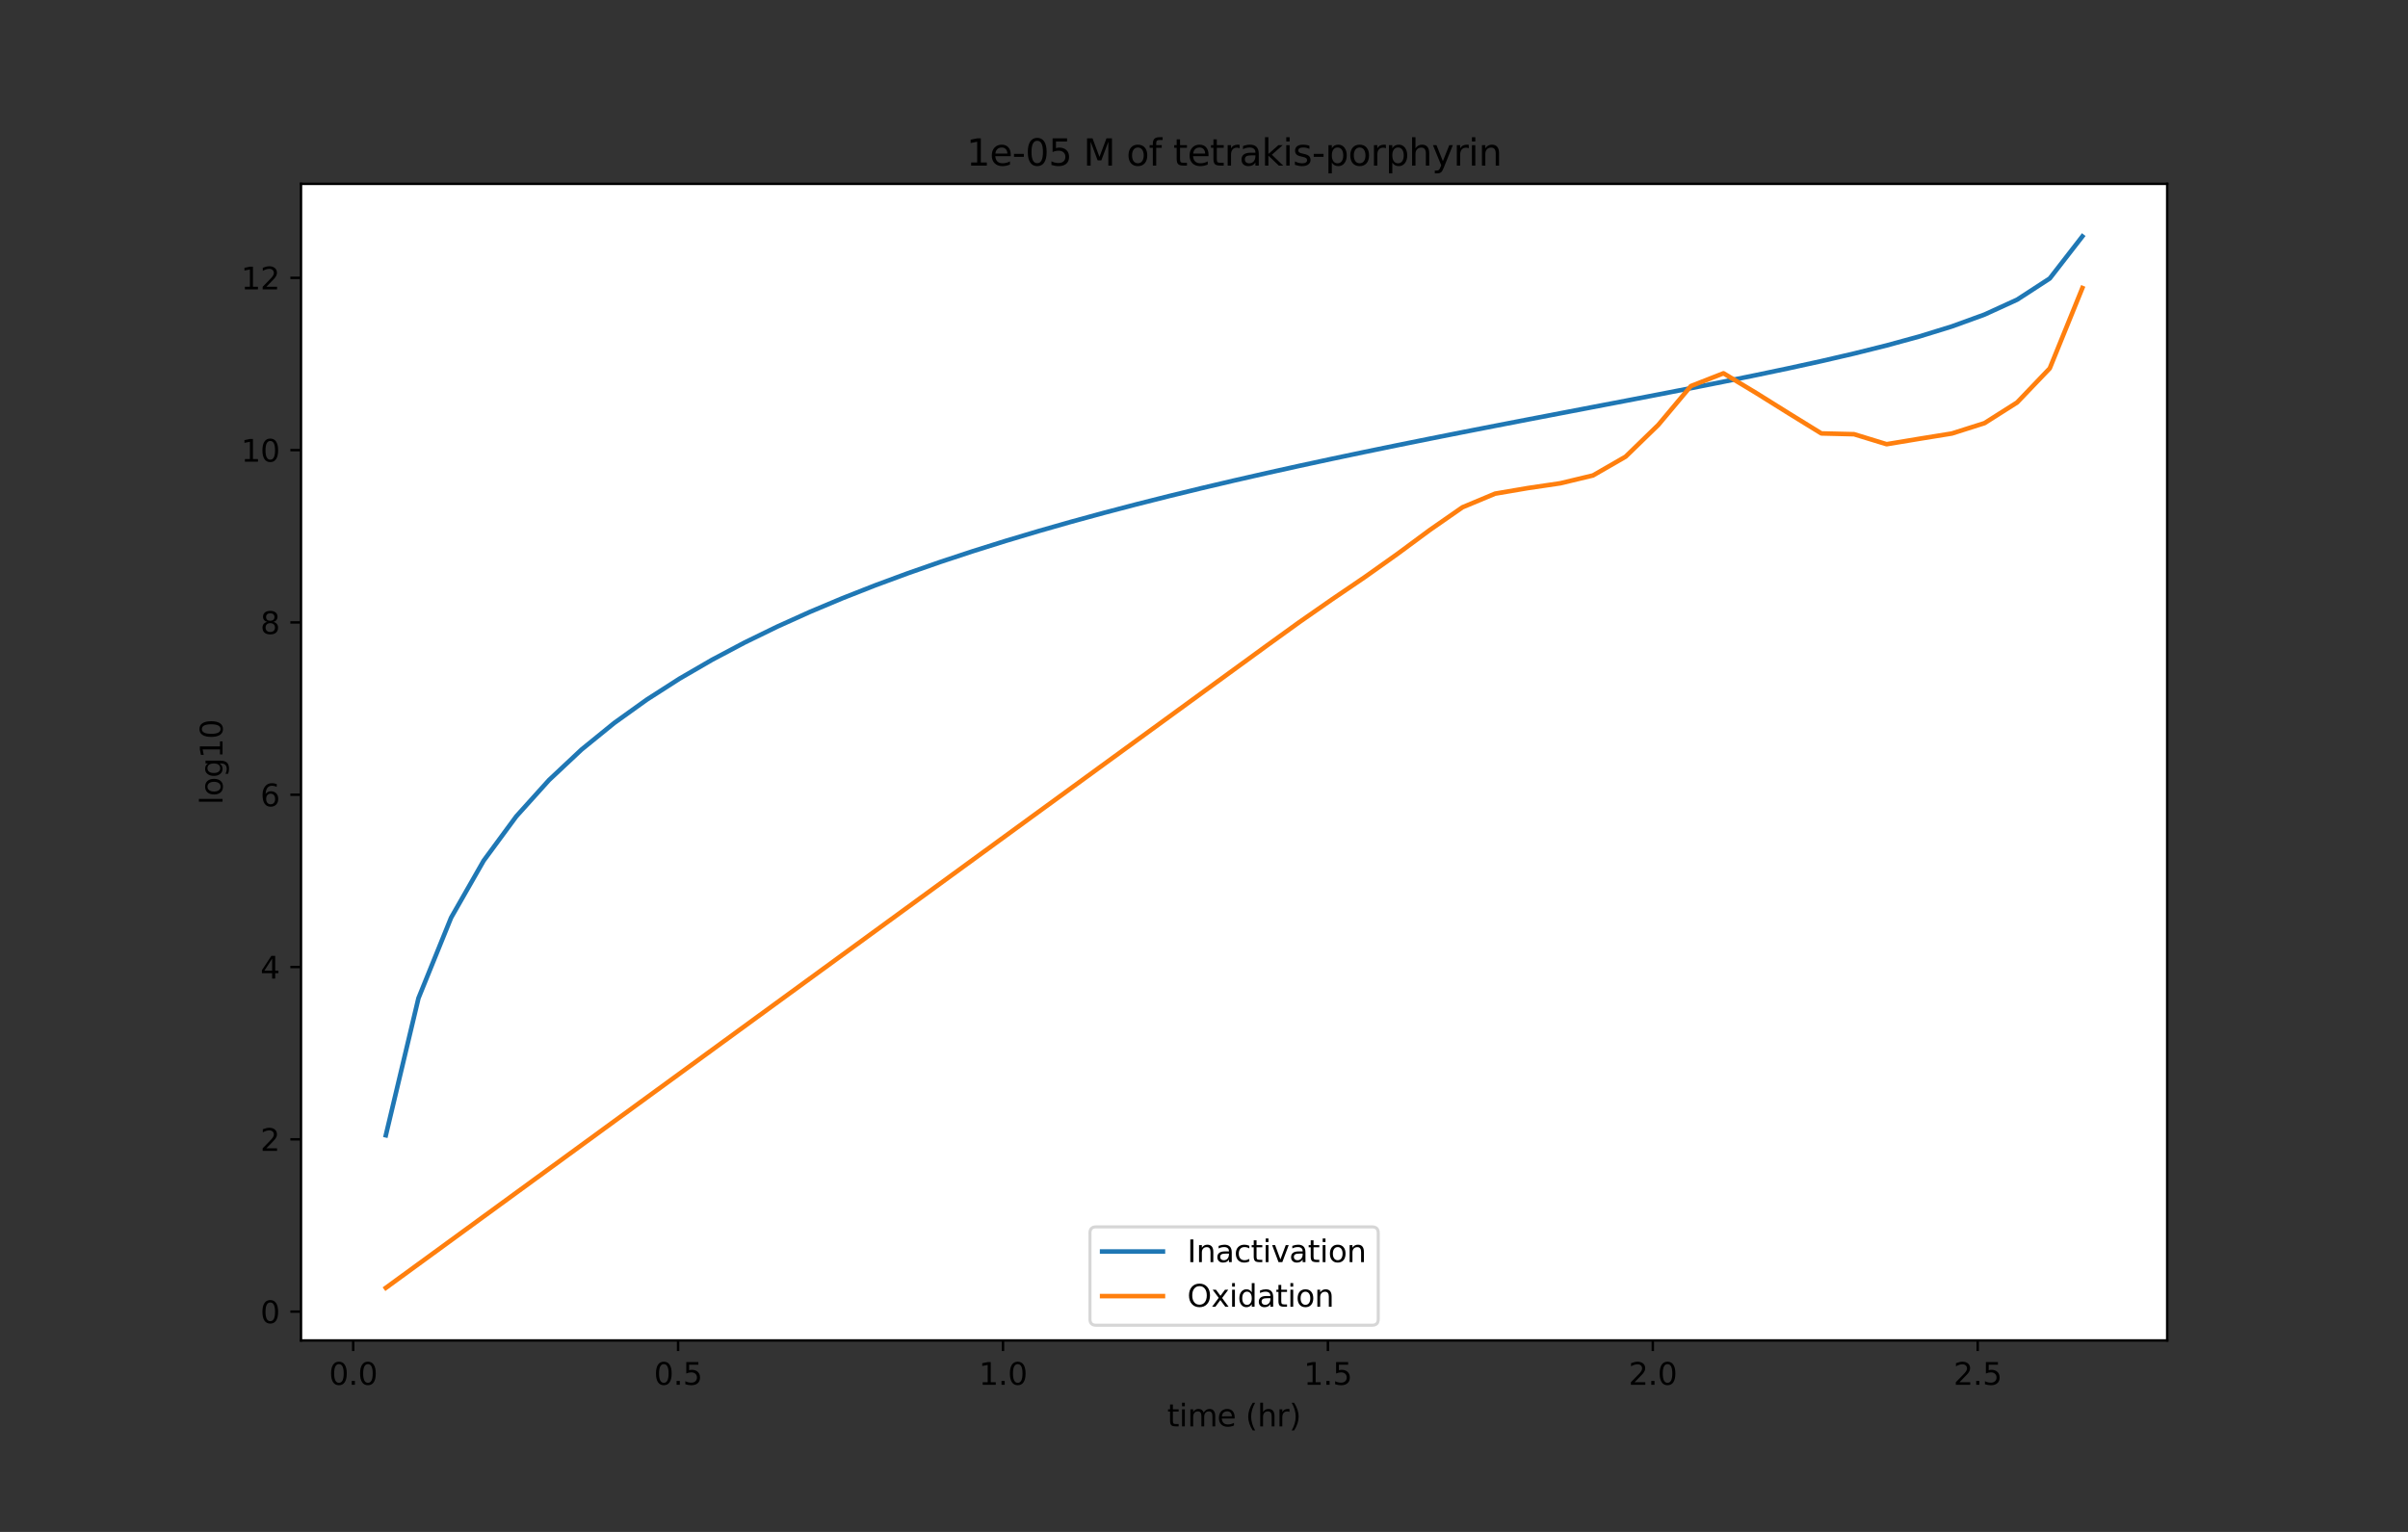 <?xml version="1.0" encoding="UTF-8" standalone="no"?>
<svg
   xmlns:dc="http://purl.org/dc/elements/1.1/"
   xmlns:cc="http://creativecommons.org/ns#"
   xmlns:rdf="http://www.w3.org/1999/02/22-rdf-syntax-ns#"
   xmlns:svg="http://www.w3.org/2000/svg"
   xmlns="http://www.w3.org/2000/svg"
   xmlns:xlink="http://www.w3.org/1999/xlink"
   xmlns:sodipodi="http://sodipodi.sourceforge.net/DTD/sodipodi-0.dtd"
   xmlns:inkscape="http://www.inkscape.org/namespaces/inkscape"
   height="504pt"
   version="1.1"
   viewBox="0 0 792 504"
   width="792pt"
   id="svg432"
   sodipodi:docname="inactivation.svg"
   inkscape:export-filename="C:\Users\Andrew Freiburger\Dropbox\My PC (DESKTOP-M302P50)\Documents\UVic Civil Engineering\Expressions\Thesis\Beirao_10uM_planktonic.png"
   inkscape:export-xdpi="350"
   inkscape:export-ydpi="350"
   inkscape:version="1.0.2-2 (e86c870879, 2021-01-15)">
  <rect x="0" y="0" width="792" height="504" fill="#333333" stroke="none"/>
  <sodipodi:namedview
     pagecolor="#ffffff"
     bordercolor="#666666"
     borderopacity="1"
     objecttolerance="10"
     gridtolerance="10"
     guidetolerance="10"
     inkscape:pageopacity="0"
     inkscape:pageshadow="2"
     inkscape:window-width="1805"
     inkscape:window-height="1114"
     id="namedview434"
     showgrid="false"
     inkscape:zoom="1.0909091"
     inkscape:cx="528"
     inkscape:cy="336"
     inkscape:window-x="0"
     inkscape:window-y="0"
     inkscape:window-maximized="0"
     inkscape:current-layer="svg432" />
  <defs
     id="defs6">
    <style
       type="text/css"
       id="style4">*{stroke-linecap:butt;stroke-linejoin:round;}</style>
  </defs>
  <g
     id="figure_1">
    <g
       id="patch_1">
      <path
         d="M 0 504  L 792 504  L 792 0  L 0 0  z "
         style="fill:none;"
         id="path8" />
    </g>
    <g
       id="axes_1">
      <g
         id="patch_2">
        <path
           d="M 99 441  L 712.8 441  L 712.8 60.48  L 99 60.48  z "
           style="fill:#ffffff;"
           id="path11" />
      </g>
      <g
         id="matplotlib.axis_1">
        <g
           id="xtick_1">
          <g
             id="line2d_1">
            <defs
               id="defs15">
              <path
                 d="M 0 0  L 0 3.5  "
                 id="m3019fdfcb1"
                 style="stroke:#000000;stroke-width:0.8;" />
            </defs>
            <g
               id="g19">
              <use
                 style="stroke:#000000;stroke-width:0.8;"
                 x="116.169"
                 xlink:href="#m3019fdfcb1"
                 y="441"
                 id="use17" />
            </g>
          </g>
          <g
             id="text_1">
            <!-- 0.0 -->
            <g
               transform="translate(108.218 455.598)scale(0.1 -0.1)"
               id="g32">
              <defs
                 id="defs24">
                <path
                   d="M 2034 4250  Q 1547 4250 1301 3770  Q 1056 3291 1056 2328  Q 1056 1369 1301 889  Q 1547 409 2034 409  Q 2525 409 2770 889  Q 3016 1369 3016 2328  Q 3016 3291 2770 3770  Q 2525 4250 2034 4250  z M 2034 4750  Q 2819 4750 3233 4129  Q 3647 3509 3647 2328  Q 3647 1150 3233 529  Q 2819 -91 2034 -91  Q 1250 -91 836 529  Q 422 1150 422 2328  Q 422 3509 836 4129  Q 1250 4750 2034 4750  z "
                   id="DejaVuSans-30"
                   transform="scale(0.016)" />
                <path
                   d="M 684 794  L 1344 794  L 1344 0  L 684 0  L 684 794  z "
                   id="DejaVuSans-2e"
                   transform="scale(0.016)" />
              </defs>
              <use
                 xlink:href="#DejaVuSans-30"
                 id="use26" />
              <use
                 x="63.623"
                 xlink:href="#DejaVuSans-2e"
                 id="use28" />
              <use
                 x="95.41"
                 xlink:href="#DejaVuSans-30"
                 id="use30" />
            </g>
          </g>
        </g>
        <g
           id="xtick_2">
          <g
             id="line2d_2">
            <g
               id="g38">
              <use
                 style="stroke:#000000;stroke-width:0.8;"
                 x="223.03"
                 xlink:href="#m3019fdfcb1"
                 y="441"
                 id="use36" />
            </g>
          </g>
          <g
             id="text_2">
            <!-- 0.5 -->
            <g
               transform="translate(215.078 455.598)scale(0.1 -0.1)"
               id="g50">
              <defs
                 id="defs42">
                <path
                   d="M 691 4666  L 3169 4666  L 3169 4134  L 1269 4134  L 1269 2991  Q 1406 3038 1543 3061  Q 1681 3084 1819 3084  Q 2600 3084 3056 2656  Q 3513 2228 3513 1497  Q 3513 744 3044 326  Q 2575 -91 1722 -91  Q 1428 -91 1123 -41  Q 819 9 494 109  L 494 744  Q 775 591 1075 516  Q 1375 441 1709 441  Q 2250 441 2565 725  Q 2881 1009 2881 1497  Q 2881 1984 2565 2268  Q 2250 2553 1709 2553  Q 1456 2553 1204 2497  Q 953 2441 691 2322  L 691 4666  z "
                   id="DejaVuSans-35"
                   transform="scale(0.016)" />
              </defs>
              <use
                 xlink:href="#DejaVuSans-30"
                 id="use44" />
              <use
                 x="63.623"
                 xlink:href="#DejaVuSans-2e"
                 id="use46" />
              <use
                 x="95.41"
                 xlink:href="#DejaVuSans-35"
                 id="use48" />
            </g>
          </g>
        </g>
        <g
           id="xtick_3">
          <g
             id="line2d_3">
            <g
               id="g56">
              <use
                 style="stroke:#000000;stroke-width:0.8;"
                 x="329.89"
                 xlink:href="#m3019fdfcb1"
                 y="441"
                 id="use54" />
            </g>
          </g>
          <g
             id="text_3">
            <!-- 1.0 -->
            <g
               transform="translate(321.939 455.598)scale(0.1 -0.1)"
               id="g68">
              <defs
                 id="defs60">
                <path
                   d="M 794 531  L 1825 531  L 1825 4091  L 703 3866  L 703 4441  L 1819 4666  L 2450 4666  L 2450 531  L 3481 531  L 3481 0  L 794 0  L 794 531  z "
                   id="DejaVuSans-31"
                   transform="scale(0.016)" />
              </defs>
              <use
                 xlink:href="#DejaVuSans-31"
                 id="use62" />
              <use
                 x="63.623"
                 xlink:href="#DejaVuSans-2e"
                 id="use64" />
              <use
                 x="95.41"
                 xlink:href="#DejaVuSans-30"
                 id="use66" />
            </g>
          </g>
        </g>
        <g
           id="xtick_4">
          <g
             id="line2d_4">
            <g
               id="g74">
              <use
                 style="stroke:#000000;stroke-width:0.8;"
                 x="436.751"
                 xlink:href="#m3019fdfcb1"
                 y="441"
                 id="use72" />
            </g>
          </g>
          <g
             id="text_4">
            <!-- 1.5 -->
            <g
               transform="translate(428.799 455.598)scale(0.1 -0.1)"
               id="g83">
              <use
                 xlink:href="#DejaVuSans-31"
                 id="use77" />
              <use
                 x="63.623"
                 xlink:href="#DejaVuSans-2e"
                 id="use79" />
              <use
                 x="95.41"
                 xlink:href="#DejaVuSans-35"
                 id="use81" />
            </g>
          </g>
        </g>
        <g
           id="xtick_5">
          <g
             id="line2d_5">
            <g
               id="g89">
              <use
                 style="stroke:#000000;stroke-width:0.8;"
                 x="543.612"
                 xlink:href="#m3019fdfcb1"
                 y="441"
                 id="use87" />
            </g>
          </g>
          <g
             id="text_5">
            <!-- 2.0 -->
            <g
               transform="translate(535.66 455.598)scale(0.1 -0.1)"
               id="g101">
              <defs
                 id="defs93">
                <path
                   d="M 1228 531  L 3431 531  L 3431 0  L 469 0  L 469 531  Q 828 903 1448 1529  Q 2069 2156 2228 2338  Q 2531 2678 2651 2914  Q 2772 3150 2772 3378  Q 2772 3750 2511 3984  Q 2250 4219 1831 4219  Q 1534 4219 1204 4116  Q 875 4013 500 3803  L 500 4441  Q 881 4594 1212 4672  Q 1544 4750 1819 4750  Q 2544 4750 2975 4387  Q 3406 4025 3406 3419  Q 3406 3131 3298 2873  Q 3191 2616 2906 2266  Q 2828 2175 2409 1742  Q 1991 1309 1228 531  z "
                   id="DejaVuSans-32"
                   transform="scale(0.016)" />
              </defs>
              <use
                 xlink:href="#DejaVuSans-32"
                 id="use95" />
              <use
                 x="63.623"
                 xlink:href="#DejaVuSans-2e"
                 id="use97" />
              <use
                 x="95.41"
                 xlink:href="#DejaVuSans-30"
                 id="use99" />
            </g>
          </g>
        </g>
        <g
           id="xtick_6">
          <g
             id="line2d_6">
            <g
               id="g107">
              <use
                 style="stroke:#000000;stroke-width:0.8;"
                 x="650.472"
                 xlink:href="#m3019fdfcb1"
                 y="441"
                 id="use105" />
            </g>
          </g>
          <g
             id="text_6">
            <!-- 2.5 -->
            <g
               transform="translate(642.521 455.598)scale(0.1 -0.1)"
               id="g116">
              <use
                 xlink:href="#DejaVuSans-32"
                 id="use110" />
              <use
                 x="63.623"
                 xlink:href="#DejaVuSans-2e"
                 id="use112" />
              <use
                 x="95.41"
                 xlink:href="#DejaVuSans-35"
                 id="use114" />
            </g>
          </g>
        </g>
        <g
           id="text_7">
          <!-- time (hr) -->
          <g
             transform="translate(383.889 469.277)scale(0.1 -0.1)"
             id="g149">
            <defs
               id="defs129">
              <path
                 d="M 1172 4494  L 1172 3500  L 2356 3500  L 2356 3053  L 1172 3053  L 1172 1153  Q 1172 725 1289 603  Q 1406 481 1766 481  L 2356 481  L 2356 0  L 1766 0  Q 1100 0 847 248  Q 594 497 594 1153  L 594 3053  L 172 3053  L 172 3500  L 594 3500  L 594 4494  L 1172 4494  z "
                 id="DejaVuSans-74"
                 transform="scale(0.016)" />
              <path
                 d="M 603 3500  L 1178 3500  L 1178 0  L 603 0  L 603 3500  z M 603 4863  L 1178 4863  L 1178 4134  L 603 4134  L 603 4863  z "
                 id="DejaVuSans-69"
                 transform="scale(0.016)" />
              <path
                 d="M 3328 2828  Q 3544 3216 3844 3400  Q 4144 3584 4550 3584  Q 5097 3584 5394 3201  Q 5691 2819 5691 2113  L 5691 0  L 5113 0  L 5113 2094  Q 5113 2597 4934 2840  Q 4756 3084 4391 3084  Q 3944 3084 3684 2787  Q 3425 2491 3425 1978  L 3425 0  L 2847 0  L 2847 2094  Q 2847 2600 2669 2842  Q 2491 3084 2119 3084  Q 1678 3084 1418 2786  Q 1159 2488 1159 1978  L 1159 0  L 581 0  L 581 3500  L 1159 3500  L 1159 2956  Q 1356 3278 1631 3431  Q 1906 3584 2284 3584  Q 2666 3584 2933 3390  Q 3200 3197 3328 2828  z "
                 id="DejaVuSans-6d"
                 transform="scale(0.016)" />
              <path
                 d="M 3597 1894  L 3597 1613  L 953 1613  Q 991 1019 1311 708  Q 1631 397 2203 397  Q 2534 397 2845 478  Q 3156 559 3463 722  L 3463 178  Q 3153 47 2828 -22  Q 2503 -91 2169 -91  Q 1331 -91 842 396  Q 353 884 353 1716  Q 353 2575 817 3079  Q 1281 3584 2069 3584  Q 2775 3584 3186 3129  Q 3597 2675 3597 1894  z M 3022 2063  Q 3016 2534 2758 2815  Q 2500 3097 2075 3097  Q 1594 3097 1305 2825  Q 1016 2553 972 2059  L 3022 2063  z "
                 id="DejaVuSans-65"
                 transform="scale(0.016)" />
              <path
                 id="DejaVuSans-20"
                 transform="scale(0.016)" />
              <path
                 d="M 1984 4856  Q 1566 4138 1362 3434  Q 1159 2731 1159 2009  Q 1159 1288 1364 580  Q 1569 -128 1984 -844  L 1484 -844  Q 1016 -109 783 600  Q 550 1309 550 2009  Q 550 2706 781 3412  Q 1013 4119 1484 4856  L 1984 4856  z "
                 id="DejaVuSans-28"
                 transform="scale(0.016)" />
              <path
                 d="M 3513 2113  L 3513 0  L 2938 0  L 2938 2094  Q 2938 2591 2744 2837  Q 2550 3084 2163 3084  Q 1697 3084 1428 2787  Q 1159 2491 1159 1978  L 1159 0  L 581 0  L 581 4863  L 1159 4863  L 1159 2956  Q 1366 3272 1645 3428  Q 1925 3584 2291 3584  Q 2894 3584 3203 3211  Q 3513 2838 3513 2113  z "
                 id="DejaVuSans-68"
                 transform="scale(0.016)" />
              <path
                 d="M 2631 2963  Q 2534 3019 2420 3045  Q 2306 3072 2169 3072  Q 1681 3072 1420 2755  Q 1159 2438 1159 1844  L 1159 0  L 581 0  L 581 3500  L 1159 3500  L 1159 2956  Q 1341 3275 1631 3429  Q 1922 3584 2338 3584  Q 2397 3584 2469 3576  Q 2541 3569 2628 3553  L 2631 2963  z "
                 id="DejaVuSans-72"
                 transform="scale(0.016)" />
              <path
                 d="M 513 4856  L 1013 4856  Q 1481 4119 1714 3412  Q 1947 2706 1947 2009  Q 1947 1309 1714 600  Q 1481 -109 1013 -844  L 513 -844  Q 928 -128 1133 580  Q 1338 1288 1338 2009  Q 1338 2731 1133 3434  Q 928 4138 513 4856  z "
                 id="DejaVuSans-29"
                 transform="scale(0.016)" />
            </defs>
            <use
               xlink:href="#DejaVuSans-74"
               id="use131" />
            <use
               x="39.209"
               xlink:href="#DejaVuSans-69"
               id="use133" />
            <use
               x="66.992"
               xlink:href="#DejaVuSans-6d"
               id="use135" />
            <use
               x="164.404"
               xlink:href="#DejaVuSans-65"
               id="use137" />
            <use
               x="225.928"
               xlink:href="#DejaVuSans-20"
               id="use139" />
            <use
               x="257.715"
               xlink:href="#DejaVuSans-28"
               id="use141" />
            <use
               x="296.729"
               xlink:href="#DejaVuSans-68"
               id="use143" />
            <use
               x="360.107"
               xlink:href="#DejaVuSans-72"
               id="use145" />
            <use
               x="401.221"
               xlink:href="#DejaVuSans-29"
               id="use147" />
          </g>
        </g>
      </g>
      <g
         id="matplotlib.axis_2">
        <g
           id="ytick_1">
          <g
             id="line2d_7">
            <defs
               id="defs154">
              <path
                 d="M 0 0  L -3.5 0  "
                 id="m07f0e531a8"
                 style="stroke:#000000;stroke-width:0.8;" />
            </defs>
            <g
               id="g158">
              <use
                 style="stroke:#000000;stroke-width:0.8;"
                 x="99"
                 xlink:href="#m07f0e531a8"
                 y="431.524"
                 id="use156" />
            </g>
          </g>
          <g
             id="text_8">
            <!-- 0 -->
            <g
               transform="translate(85.638 435.323)scale(0.1 -0.1)"
               id="g163">
              <use
                 xlink:href="#DejaVuSans-30"
                 id="use161" />
            </g>
          </g>
        </g>
        <g
           id="ytick_2">
          <g
             id="line2d_8">
            <g
               id="g169">
              <use
                 style="stroke:#000000;stroke-width:0.8;"
                 x="99"
                 xlink:href="#m07f0e531a8"
                 y="374.837"
                 id="use167" />
            </g>
          </g>
          <g
             id="text_9">
            <!-- 2 -->
            <g
               transform="translate(85.638 378.636)scale(0.1 -0.1)"
               id="g174">
              <use
                 xlink:href="#DejaVuSans-32"
                 id="use172" />
            </g>
          </g>
        </g>
        <g
           id="ytick_3">
          <g
             id="line2d_9">
            <g
               id="g180">
              <use
                 style="stroke:#000000;stroke-width:0.8;"
                 x="99"
                 xlink:href="#m07f0e531a8"
                 y="318.15"
                 id="use178" />
            </g>
          </g>
          <g
             id="text_10">
            <!-- 4 -->
            <g
               transform="translate(85.638 321.949)scale(0.1 -0.1)"
               id="g188">
              <defs
                 id="defs184">
                <path
                   d="M 2419 4116  L 825 1625  L 2419 1625  L 2419 4116  z M 2253 4666  L 3047 4666  L 3047 1625  L 3713 1625  L 3713 1100  L 3047 1100  L 3047 0  L 2419 0  L 2419 1100  L 313 1100  L 313 1709  L 2253 4666  z "
                   id="DejaVuSans-34"
                   transform="scale(0.016)" />
              </defs>
              <use
                 xlink:href="#DejaVuSans-34"
                 id="use186" />
            </g>
          </g>
        </g>
        <g
           id="ytick_4">
          <g
             id="line2d_10">
            <g
               id="g194">
              <use
                 style="stroke:#000000;stroke-width:0.8;"
                 x="99"
                 xlink:href="#m07f0e531a8"
                 y="261.462"
                 id="use192" />
            </g>
          </g>
          <g
             id="text_11">
            <!-- 6 -->
            <g
               transform="translate(85.638 265.261)scale(0.1 -0.1)"
               id="g202">
              <defs
                 id="defs198">
                <path
                   d="M 2113 2584  Q 1688 2584 1439 2293  Q 1191 2003 1191 1497  Q 1191 994 1439 701  Q 1688 409 2113 409  Q 2538 409 2786 701  Q 3034 994 3034 1497  Q 3034 2003 2786 2293  Q 2538 2584 2113 2584  z M 3366 4563  L 3366 3988  Q 3128 4100 2886 4159  Q 2644 4219 2406 4219  Q 1781 4219 1451 3797  Q 1122 3375 1075 2522  Q 1259 2794 1537 2939  Q 1816 3084 2150 3084  Q 2853 3084 3261 2657  Q 3669 2231 3669 1497  Q 3669 778 3244 343  Q 2819 -91 2113 -91  Q 1303 -91 875 529  Q 447 1150 447 2328  Q 447 3434 972 4092  Q 1497 4750 2381 4750  Q 2619 4750 2861 4703  Q 3103 4656 3366 4563  z "
                   id="DejaVuSans-36"
                   transform="scale(0.016)" />
              </defs>
              <use
                 xlink:href="#DejaVuSans-36"
                 id="use200" />
            </g>
          </g>
        </g>
        <g
           id="ytick_5">
          <g
             id="line2d_11">
            <g
               id="g208">
              <use
                 style="stroke:#000000;stroke-width:0.8;"
                 x="99"
                 xlink:href="#m07f0e531a8"
                 y="204.775"
                 id="use206" />
            </g>
          </g>
          <g
             id="text_12">
            <!-- 8 -->
            <g
               transform="translate(85.638 208.574)scale(0.1 -0.1)"
               id="g216">
              <defs
                 id="defs212">
                <path
                   d="M 2034 2216  Q 1584 2216 1326 1975  Q 1069 1734 1069 1313  Q 1069 891 1326 650  Q 1584 409 2034 409  Q 2484 409 2743 651  Q 3003 894 3003 1313  Q 3003 1734 2745 1975  Q 2488 2216 2034 2216  z M 1403 2484  Q 997 2584 770 2862  Q 544 3141 544 3541  Q 544 4100 942 4425  Q 1341 4750 2034 4750  Q 2731 4750 3128 4425  Q 3525 4100 3525 3541  Q 3525 3141 3298 2862  Q 3072 2584 2669 2484  Q 3125 2378 3379 2068  Q 3634 1759 3634 1313  Q 3634 634 3220 271  Q 2806 -91 2034 -91  Q 1263 -91 848 271  Q 434 634 434 1313  Q 434 1759 690 2068  Q 947 2378 1403 2484  z M 1172 3481  Q 1172 3119 1398 2916  Q 1625 2713 2034 2713  Q 2441 2713 2670 2916  Q 2900 3119 2900 3481  Q 2900 3844 2670 4047  Q 2441 4250 2034 4250  Q 1625 4250 1398 4047  Q 1172 3844 1172 3481  z "
                   id="DejaVuSans-38"
                   transform="scale(0.016)" />
              </defs>
              <use
                 xlink:href="#DejaVuSans-38"
                 id="use214" />
            </g>
          </g>
        </g>
        <g
           id="ytick_6">
          <g
             id="line2d_12">
            <g
               id="g222">
              <use
                 style="stroke:#000000;stroke-width:0.8;"
                 x="99"
                 xlink:href="#m07f0e531a8"
                 y="148.088"
                 id="use220" />
            </g>
          </g>
          <g
             id="text_13">
            <!-- 10 -->
            <g
               transform="translate(79.275 151.887)scale(0.1 -0.1)"
               id="g229">
              <use
                 xlink:href="#DejaVuSans-31"
                 id="use225" />
              <use
                 x="63.623"
                 xlink:href="#DejaVuSans-30"
                 id="use227" />
            </g>
          </g>
        </g>
        <g
           id="ytick_7">
          <g
             id="line2d_13">
            <g
               id="g235">
              <use
                 style="stroke:#000000;stroke-width:0.8;"
                 x="99"
                 xlink:href="#m07f0e531a8"
                 y="91.4"
                 id="use233" />
            </g>
          </g>
          <g
             id="text_14">
            <!-- 12 -->
            <g
               transform="translate(79.275 95.199)scale(0.1 -0.1)"
               id="g242">
              <use
                 xlink:href="#DejaVuSans-31"
                 id="use238" />
              <use
                 x="63.623"
                 xlink:href="#DejaVuSans-32"
                 id="use240" />
            </g>
          </g>
        </g>
        <g
           id="text_15">
          <!-- log10 -->
          <g
             transform="translate(73.195 264.725)rotate(-90)scale(0.1 -0.1)"
             id="g261">
            <defs
               id="defs249">
              <path
                 d="M 603 4863  L 1178 4863  L 1178 0  L 603 0  L 603 4863  z "
                 id="DejaVuSans-6c"
                 transform="scale(0.016)" />
              <path
                 d="M 1959 3097  Q 1497 3097 1228 2736  Q 959 2375 959 1747  Q 959 1119 1226 758  Q 1494 397 1959 397  Q 2419 397 2687 759  Q 2956 1122 2956 1747  Q 2956 2369 2687 2733  Q 2419 3097 1959 3097  z M 1959 3584  Q 2709 3584 3137 3096  Q 3566 2609 3566 1747  Q 3566 888 3137 398  Q 2709 -91 1959 -91  Q 1206 -91 779 398  Q 353 888 353 1747  Q 353 2609 779 3096  Q 1206 3584 1959 3584  z "
                 id="DejaVuSans-6f"
                 transform="scale(0.016)" />
              <path
                 d="M 2906 1791  Q 2906 2416 2648 2759  Q 2391 3103 1925 3103  Q 1463 3103 1205 2759  Q 947 2416 947 1791  Q 947 1169 1205 825  Q 1463 481 1925 481  Q 2391 481 2648 825  Q 2906 1169 2906 1791  z M 3481 434  Q 3481 -459 3084 -895  Q 2688 -1331 1869 -1331  Q 1566 -1331 1297 -1286  Q 1028 -1241 775 -1147  L 775 -588  Q 1028 -725 1275 -790  Q 1522 -856 1778 -856  Q 2344 -856 2625 -561  Q 2906 -266 2906 331  L 2906 616  Q 2728 306 2450 153  Q 2172 0 1784 0  Q 1141 0 747 490  Q 353 981 353 1791  Q 353 2603 747 3093  Q 1141 3584 1784 3584  Q 2172 3584 2450 3431  Q 2728 3278 2906 2969  L 2906 3500  L 3481 3500  L 3481 434  z "
                 id="DejaVuSans-67"
                 transform="scale(0.016)" />
            </defs>
            <use
               xlink:href="#DejaVuSans-6c"
               id="use251" />
            <use
               x="27.783"
               xlink:href="#DejaVuSans-6f"
               id="use253" />
            <use
               x="88.965"
               xlink:href="#DejaVuSans-67"
               id="use255" />
            <use
               x="152.441"
               xlink:href="#DejaVuSans-31"
               id="use257" />
            <use
               x="216.064"
               xlink:href="#DejaVuSans-30"
               id="use259" />
          </g>
        </g>
      </g>
      <g
         id="line2d_14">
        <path
           clip-path="url(#pc1d9dab8ba)"
           d="M 126.9 373.512  L 137.631 328.411  L 148.362 301.932  L 159.092 283.142  L 169.823 268.567  L 180.554 256.659  L 191.285 246.59  L 202.015 237.868  L 212.746 230.174  L 223.477 223.292  L 234.208 217.066  L 244.938 211.381  L 255.669 206.15  L 266.4 201.307  L 277.131 196.796  L 287.862 192.575  L 298.592 188.607  L 309.323 184.864  L 320.054 181.32  L 330.785 177.954  L 341.515 174.747  L 352.246 171.684  L 362.977 168.751  L 373.708 165.936  L 384.438 163.227  L 395.169 160.614  L 405.9 158.088  L 416.631 155.641  L 427.362 153.265  L 438.092 150.953  L 448.823 148.697  L 459.554 146.491  L 470.285 144.328  L 481.015 142.201  L 491.746 140.103  L 502.477 138.028  L 513.208 135.969  L 523.938 133.916  L 534.669 131.862  L 545.4 129.796  L 556.131 127.707  L 566.862 125.582  L 577.592 123.404  L 588.323 121.153  L 599.054 118.802  L 609.785 116.315  L 620.515 113.642  L 631.246 110.708  L 641.977 107.395  L 652.708 103.495  L 663.438 98.591  L 674.169 91.617  L 684.9 77.776  "
           style="fill:none;stroke:#1f77b4;stroke-linecap:square;stroke-width:1.5;"
           id="path265" />
      </g>
      <g
         id="line2d_15">
        <path
           clip-path="url(#pc1d9dab8ba)"
           d="M 126.9 423.704  L 137.631 415.878  L 148.362 408.051  L 159.092 400.222  L 169.823 392.392  L 180.554 384.563  L 191.285 376.734  L 202.015 368.904  L 212.746 361.075  L 223.477 353.247  L 234.208 345.418  L 244.938 337.59  L 255.669 329.762  L 266.4 321.935  L 277.131 314.107  L 287.862 306.28  L 298.592 298.454  L 309.323 290.628  L 320.054 282.803  L 330.785 274.976  L 341.515 267.149  L 352.246 259.333  L 362.977 251.513  L 373.708 243.698  L 384.438 235.882  L 395.169 228.064  L 405.9 220.251  L 416.631 212.432  L 427.362 204.68  L 438.092 197.207  L 448.823 189.913  L 459.554 182.291  L 470.285 174.358  L 481.015 166.894  L 491.746 162.41  L 502.477 160.584  L 513.208 158.997  L 523.938 156.42  L 534.669 150.24  L 545.4 139.815  L 556.131 127.016  L 566.862 122.811  L 577.592 129.28  L 588.323 135.983  L 599.054 142.596  L 609.785 142.854  L 620.515 146.141  L 631.246 144.36  L 641.977 142.622  L 652.708 139.212  L 663.438 132.406  L 674.169 121.192  L 684.9 94.754  "
           style="fill:none;stroke:#ff7f0e;stroke-linecap:square;stroke-width:1.5;"
           id="path268" />
      </g>
      <g
         id="patch_3">
        <path
           d="M 99 441  L 99 60.48  "
           style="fill:none;stroke:#000000;stroke-linecap:square;stroke-linejoin:miter;stroke-width:0.8;"
           id="path271" />
      </g>
      <g
         id="patch_4">
        <path
           d="M 712.8 441  L 712.8 60.48  "
           style="fill:none;stroke:#000000;stroke-linecap:square;stroke-linejoin:miter;stroke-width:0.8;"
           id="path274" />
      </g>
      <g
         id="patch_5">
        <path
           d="M 99 441  L 712.8 441  "
           style="fill:none;stroke:#000000;stroke-linecap:square;stroke-linejoin:miter;stroke-width:0.8;"
           id="path277" />
      </g>
      <g
         id="patch_6">
        <path
           d="M 99 60.48  L 712.8 60.48  "
           style="fill:none;stroke:#000000;stroke-linecap:square;stroke-linejoin:miter;stroke-width:0.8;"
           id="path280" />
      </g>
      <g
         id="text_16">
        <!-- 1e-05 M of tetrakis-porphyrin -->
        <g
           transform="translate(317.893 54.48)scale(0.12 -0.12)"
           id="g352">
          <defs
             id="defs292">
            <path
               d="M 313 2009  L 1997 2009  L 1997 1497  L 313 1497  L 313 2009  z "
               id="DejaVuSans-2d"
               transform="scale(0.016)" />
            <path
               d="M 628 4666  L 1569 4666  L 2759 1491  L 3956 4666  L 4897 4666  L 4897 0  L 4281 0  L 4281 4097  L 3078 897  L 2444 897  L 1241 4097  L 1241 0  L 628 0  L 628 4666  z "
               id="DejaVuSans-4d"
               transform="scale(0.016)" />
            <path
               d="M 2375 4863  L 2375 4384  L 1825 4384  Q 1516 4384 1395 4259  Q 1275 4134 1275 3809  L 1275 3500  L 2222 3500  L 2222 3053  L 1275 3053  L 1275 0  L 697 0  L 697 3053  L 147 3053  L 147 3500  L 697 3500  L 697 3744  Q 697 4328 969 4595  Q 1241 4863 1831 4863  L 2375 4863  z "
               id="DejaVuSans-66"
               transform="scale(0.016)" />
            <path
               d="M 2194 1759  Q 1497 1759 1228 1600  Q 959 1441 959 1056  Q 959 750 1161 570  Q 1363 391 1709 391  Q 2188 391 2477 730  Q 2766 1069 2766 1631  L 2766 1759  L 2194 1759  z M 3341 1997  L 3341 0  L 2766 0  L 2766 531  Q 2569 213 2275 61  Q 1981 -91 1556 -91  Q 1019 -91 701 211  Q 384 513 384 1019  Q 384 1609 779 1909  Q 1175 2209 1959 2209  L 2766 2209  L 2766 2266  Q 2766 2663 2505 2880  Q 2244 3097 1772 3097  Q 1472 3097 1187 3025  Q 903 2953 641 2809  L 641 3341  Q 956 3463 1253 3523  Q 1550 3584 1831 3584  Q 2591 3584 2966 3190  Q 3341 2797 3341 1997  z "
               id="DejaVuSans-61"
               transform="scale(0.016)" />
            <path
               d="M 581 4863  L 1159 4863  L 1159 1991  L 2875 3500  L 3609 3500  L 1753 1863  L 3688 0  L 2938 0  L 1159 1709  L 1159 0  L 581 0  L 581 4863  z "
               id="DejaVuSans-6b"
               transform="scale(0.016)" />
            <path
               d="M 2834 3397  L 2834 2853  Q 2591 2978 2328 3040  Q 2066 3103 1784 3103  Q 1356 3103 1142 2972  Q 928 2841 928 2578  Q 928 2378 1081 2264  Q 1234 2150 1697 2047  L 1894 2003  Q 2506 1872 2764 1633  Q 3022 1394 3022 966  Q 3022 478 2636 193  Q 2250 -91 1575 -91  Q 1294 -91 989 -36  Q 684 19 347 128  L 347 722  Q 666 556 975 473  Q 1284 391 1588 391  Q 1994 391 2212 530  Q 2431 669 2431 922  Q 2431 1156 2273 1281  Q 2116 1406 1581 1522  L 1381 1569  Q 847 1681 609 1914  Q 372 2147 372 2553  Q 372 3047 722 3315  Q 1072 3584 1716 3584  Q 2034 3584 2315 3537  Q 2597 3491 2834 3397  z "
               id="DejaVuSans-73"
               transform="scale(0.016)" />
            <path
               d="M 1159 525  L 1159 -1331  L 581 -1331  L 581 3500  L 1159 3500  L 1159 2969  Q 1341 3281 1617 3432  Q 1894 3584 2278 3584  Q 2916 3584 3314 3078  Q 3713 2572 3713 1747  Q 3713 922 3314 415  Q 2916 -91 2278 -91  Q 1894 -91 1617 61  Q 1341 213 1159 525  z M 3116 1747  Q 3116 2381 2855 2742  Q 2594 3103 2138 3103  Q 1681 3103 1420 2742  Q 1159 2381 1159 1747  Q 1159 1113 1420 752  Q 1681 391 2138 391  Q 2594 391 2855 752  Q 3116 1113 3116 1747  z "
               id="DejaVuSans-70"
               transform="scale(0.016)" />
            <path
               d="M 2059 -325  Q 1816 -950 1584 -1140  Q 1353 -1331 966 -1331  L 506 -1331  L 506 -850  L 844 -850  Q 1081 -850 1212 -737  Q 1344 -625 1503 -206  L 1606 56  L 191 3500  L 800 3500  L 1894 763  L 2988 3500  L 3597 3500  L 2059 -325  z "
               id="DejaVuSans-79"
               transform="scale(0.016)" />
            <path
               d="M 3513 2113  L 3513 0  L 2938 0  L 2938 2094  Q 2938 2591 2744 2837  Q 2550 3084 2163 3084  Q 1697 3084 1428 2787  Q 1159 2491 1159 1978  L 1159 0  L 581 0  L 581 3500  L 1159 3500  L 1159 2956  Q 1366 3272 1645 3428  Q 1925 3584 2291 3584  Q 2894 3584 3203 3211  Q 3513 2838 3513 2113  z "
               id="DejaVuSans-6e"
               transform="scale(0.016)" />
          </defs>
          <use
             xlink:href="#DejaVuSans-31"
             id="use294" />
          <use
             x="63.623"
             xlink:href="#DejaVuSans-65"
             id="use296" />
          <use
             x="125.146"
             xlink:href="#DejaVuSans-2d"
             id="use298" />
          <use
             x="161.23"
             xlink:href="#DejaVuSans-30"
             id="use300" />
          <use
             x="224.854"
             xlink:href="#DejaVuSans-35"
             id="use302" />
          <use
             x="288.477"
             xlink:href="#DejaVuSans-20"
             id="use304" />
          <use
             x="320.264"
             xlink:href="#DejaVuSans-4d"
             id="use306" />
          <use
             x="406.543"
             xlink:href="#DejaVuSans-20"
             id="use308" />
          <use
             x="438.33"
             xlink:href="#DejaVuSans-6f"
             id="use310" />
          <use
             x="499.512"
             xlink:href="#DejaVuSans-66"
             id="use312" />
          <use
             x="534.717"
             xlink:href="#DejaVuSans-20"
             id="use314" />
          <use
             x="566.504"
             xlink:href="#DejaVuSans-74"
             id="use316" />
          <use
             x="605.713"
             xlink:href="#DejaVuSans-65"
             id="use318" />
          <use
             x="667.236"
             xlink:href="#DejaVuSans-74"
             id="use320" />
          <use
             x="706.445"
             xlink:href="#DejaVuSans-72"
             id="use322" />
          <use
             x="747.559"
             xlink:href="#DejaVuSans-61"
             id="use324" />
          <use
             x="808.838"
             xlink:href="#DejaVuSans-6b"
             id="use326" />
          <use
             x="866.748"
             xlink:href="#DejaVuSans-69"
             id="use328" />
          <use
             x="894.531"
             xlink:href="#DejaVuSans-73"
             id="use330" />
          <use
             x="946.631"
             xlink:href="#DejaVuSans-2d"
             id="use332" />
          <use
             x="982.715"
             xlink:href="#DejaVuSans-70"
             id="use334" />
          <use
             x="1046.191"
             xlink:href="#DejaVuSans-6f"
             id="use336" />
          <use
             x="1107.373"
             xlink:href="#DejaVuSans-72"
             id="use338" />
          <use
             x="1148.486"
             xlink:href="#DejaVuSans-70"
             id="use340" />
          <use
             x="1211.963"
             xlink:href="#DejaVuSans-68"
             id="use342" />
          <use
             x="1275.342"
             xlink:href="#DejaVuSans-79"
             id="use344" />
          <use
             x="1334.521"
             xlink:href="#DejaVuSans-72"
             id="use346" />
          <use
             x="1375.635"
             xlink:href="#DejaVuSans-69"
             id="use348" />
          <use
             x="1403.418"
             xlink:href="#DejaVuSans-6e"
             id="use350" />
        </g>
      </g>
      <g
         id="legend_1">
        <g
           id="patch_7">
          <path
             d="M 360.493 436  L 451.307 436  Q 453.307 436 453.307 434  L 453.307 405.644  Q 453.307 403.644 451.307 403.644  L 360.493 403.644  Q 358.493 403.644 358.493 405.644  L 358.493 434  Q 358.493 436 360.493 436  z "
             style="fill:#ffffff;opacity:0.8;stroke:#cccccc;stroke-linejoin:miter;"
             id="path355" />
        </g>
        <g
           id="line2d_16">
          <path
             d="M 362.493 411.742  L 382.493 411.742  "
             style="fill:none;stroke:#1f77b4;stroke-linecap:square;stroke-width:1.5;"
             id="path358" />
        </g>
        <g
           id="line2d_17" />
        <g
           id="text_17">
          <!-- Inactivation -->
          <g
             transform="translate(390.493 415.242)scale(0.1 -0.1)"
             id="g391">
            <defs
               id="defs365">
              <path
                 d="M 628 4666  L 1259 4666  L 1259 0  L 628 0  L 628 4666  z "
                 id="DejaVuSans-49"
                 transform="scale(0.016)" />
              <path
                 d="M 3122 3366  L 3122 2828  Q 2878 2963 2633 3030  Q 2388 3097 2138 3097  Q 1578 3097 1268 2742  Q 959 2388 959 1747  Q 959 1106 1268 751  Q 1578 397 2138 397  Q 2388 397 2633 464  Q 2878 531 3122 666  L 3122 134  Q 2881 22 2623 -34  Q 2366 -91 2075 -91  Q 1284 -91 818 406  Q 353 903 353 1747  Q 353 2603 823 3093  Q 1294 3584 2113 3584  Q 2378 3584 2631 3529  Q 2884 3475 3122 3366  z "
                 id="DejaVuSans-63"
                 transform="scale(0.016)" />
              <path
                 d="M 191 3500  L 800 3500  L 1894 563  L 2988 3500  L 3597 3500  L 2284 0  L 1503 0  L 191 3500  z "
                 id="DejaVuSans-76"
                 transform="scale(0.016)" />
            </defs>
            <use
               xlink:href="#DejaVuSans-49"
               id="use367" />
            <use
               x="29.492"
               xlink:href="#DejaVuSans-6e"
               id="use369" />
            <use
               x="92.871"
               xlink:href="#DejaVuSans-61"
               id="use371" />
            <use
               x="154.15"
               xlink:href="#DejaVuSans-63"
               id="use373" />
            <use
               x="209.131"
               xlink:href="#DejaVuSans-74"
               id="use375" />
            <use
               x="248.34"
               xlink:href="#DejaVuSans-69"
               id="use377" />
            <use
               x="276.123"
               xlink:href="#DejaVuSans-76"
               id="use379" />
            <use
               x="335.303"
               xlink:href="#DejaVuSans-61"
               id="use381" />
            <use
               x="396.582"
               xlink:href="#DejaVuSans-74"
               id="use383" />
            <use
               x="435.791"
               xlink:href="#DejaVuSans-69"
               id="use385" />
            <use
               x="463.574"
               xlink:href="#DejaVuSans-6f"
               id="use387" />
            <use
               x="524.756"
               xlink:href="#DejaVuSans-6e"
               id="use389" />
          </g>
        </g>
        <g
           id="line2d_18">
          <path
             d="M 362.493 426.42  L 382.493 426.42  "
             style="fill:none;stroke:#ff7f0e;stroke-linecap:square;stroke-width:1.5;"
             id="path394" />
        </g>
        <g
           id="line2d_19" />
        <g
           id="text_18">
          <!-- Oxidation -->
          <g
             transform="translate(390.493 429.92)scale(0.1 -0.1)"
             id="g421">
            <defs
               id="defs401">
              <path
                 d="M 2522 4238  Q 1834 4238 1429 3725  Q 1025 3213 1025 2328  Q 1025 1447 1429 934  Q 1834 422 2522 422  Q 3209 422 3611 934  Q 4013 1447 4013 2328  Q 4013 3213 3611 3725  Q 3209 4238 2522 4238  z M 2522 4750  Q 3503 4750 4090 4092  Q 4678 3434 4678 2328  Q 4678 1225 4090 567  Q 3503 -91 2522 -91  Q 1538 -91 948 565  Q 359 1222 359 2328  Q 359 3434 948 4092  Q 1538 4750 2522 4750  z "
                 id="DejaVuSans-4f"
                 transform="scale(0.016)" />
              <path
                 d="M 3513 3500  L 2247 1797  L 3578 0  L 2900 0  L 1881 1375  L 863 0  L 184 0  L 1544 1831  L 300 3500  L 978 3500  L 1906 2253  L 2834 3500  L 3513 3500  z "
                 id="DejaVuSans-78"
                 transform="scale(0.016)" />
              <path
                 d="M 2906 2969  L 2906 4863  L 3481 4863  L 3481 0  L 2906 0  L 2906 525  Q 2725 213 2448 61  Q 2172 -91 1784 -91  Q 1150 -91 751 415  Q 353 922 353 1747  Q 353 2572 751 3078  Q 1150 3584 1784 3584  Q 2172 3584 2448 3432  Q 2725 3281 2906 2969  z M 947 1747  Q 947 1113 1208 752  Q 1469 391 1925 391  Q 2381 391 2643 752  Q 2906 1113 2906 1747  Q 2906 2381 2643 2742  Q 2381 3103 1925 3103  Q 1469 3103 1208 2742  Q 947 2381 947 1747  z "
                 id="DejaVuSans-64"
                 transform="scale(0.016)" />
            </defs>
            <use
               xlink:href="#DejaVuSans-4f"
               id="use403" />
            <use
               x="78.711"
               xlink:href="#DejaVuSans-78"
               id="use405" />
            <use
               x="137.891"
               xlink:href="#DejaVuSans-69"
               id="use407" />
            <use
               x="165.674"
               xlink:href="#DejaVuSans-64"
               id="use409" />
            <use
               x="229.15"
               xlink:href="#DejaVuSans-61"
               id="use411" />
            <use
               x="290.43"
               xlink:href="#DejaVuSans-74"
               id="use413" />
            <use
               x="329.639"
               xlink:href="#DejaVuSans-69"
               id="use415" />
            <use
               x="357.422"
               xlink:href="#DejaVuSans-6f"
               id="use417" />
            <use
               x="418.604"
               xlink:href="#DejaVuSans-6e"
               id="use419" />
          </g>
        </g>
      </g>
    </g>
  </g>
  <defs
     id="defs430">
    <clipPath
       id="pc1d9dab8ba">
      <rect
         height="380.52"
         width="613.8"
         x="99"
         y="60.48"
         id="rect427" />
    </clipPath>
  </defs>
</svg>
